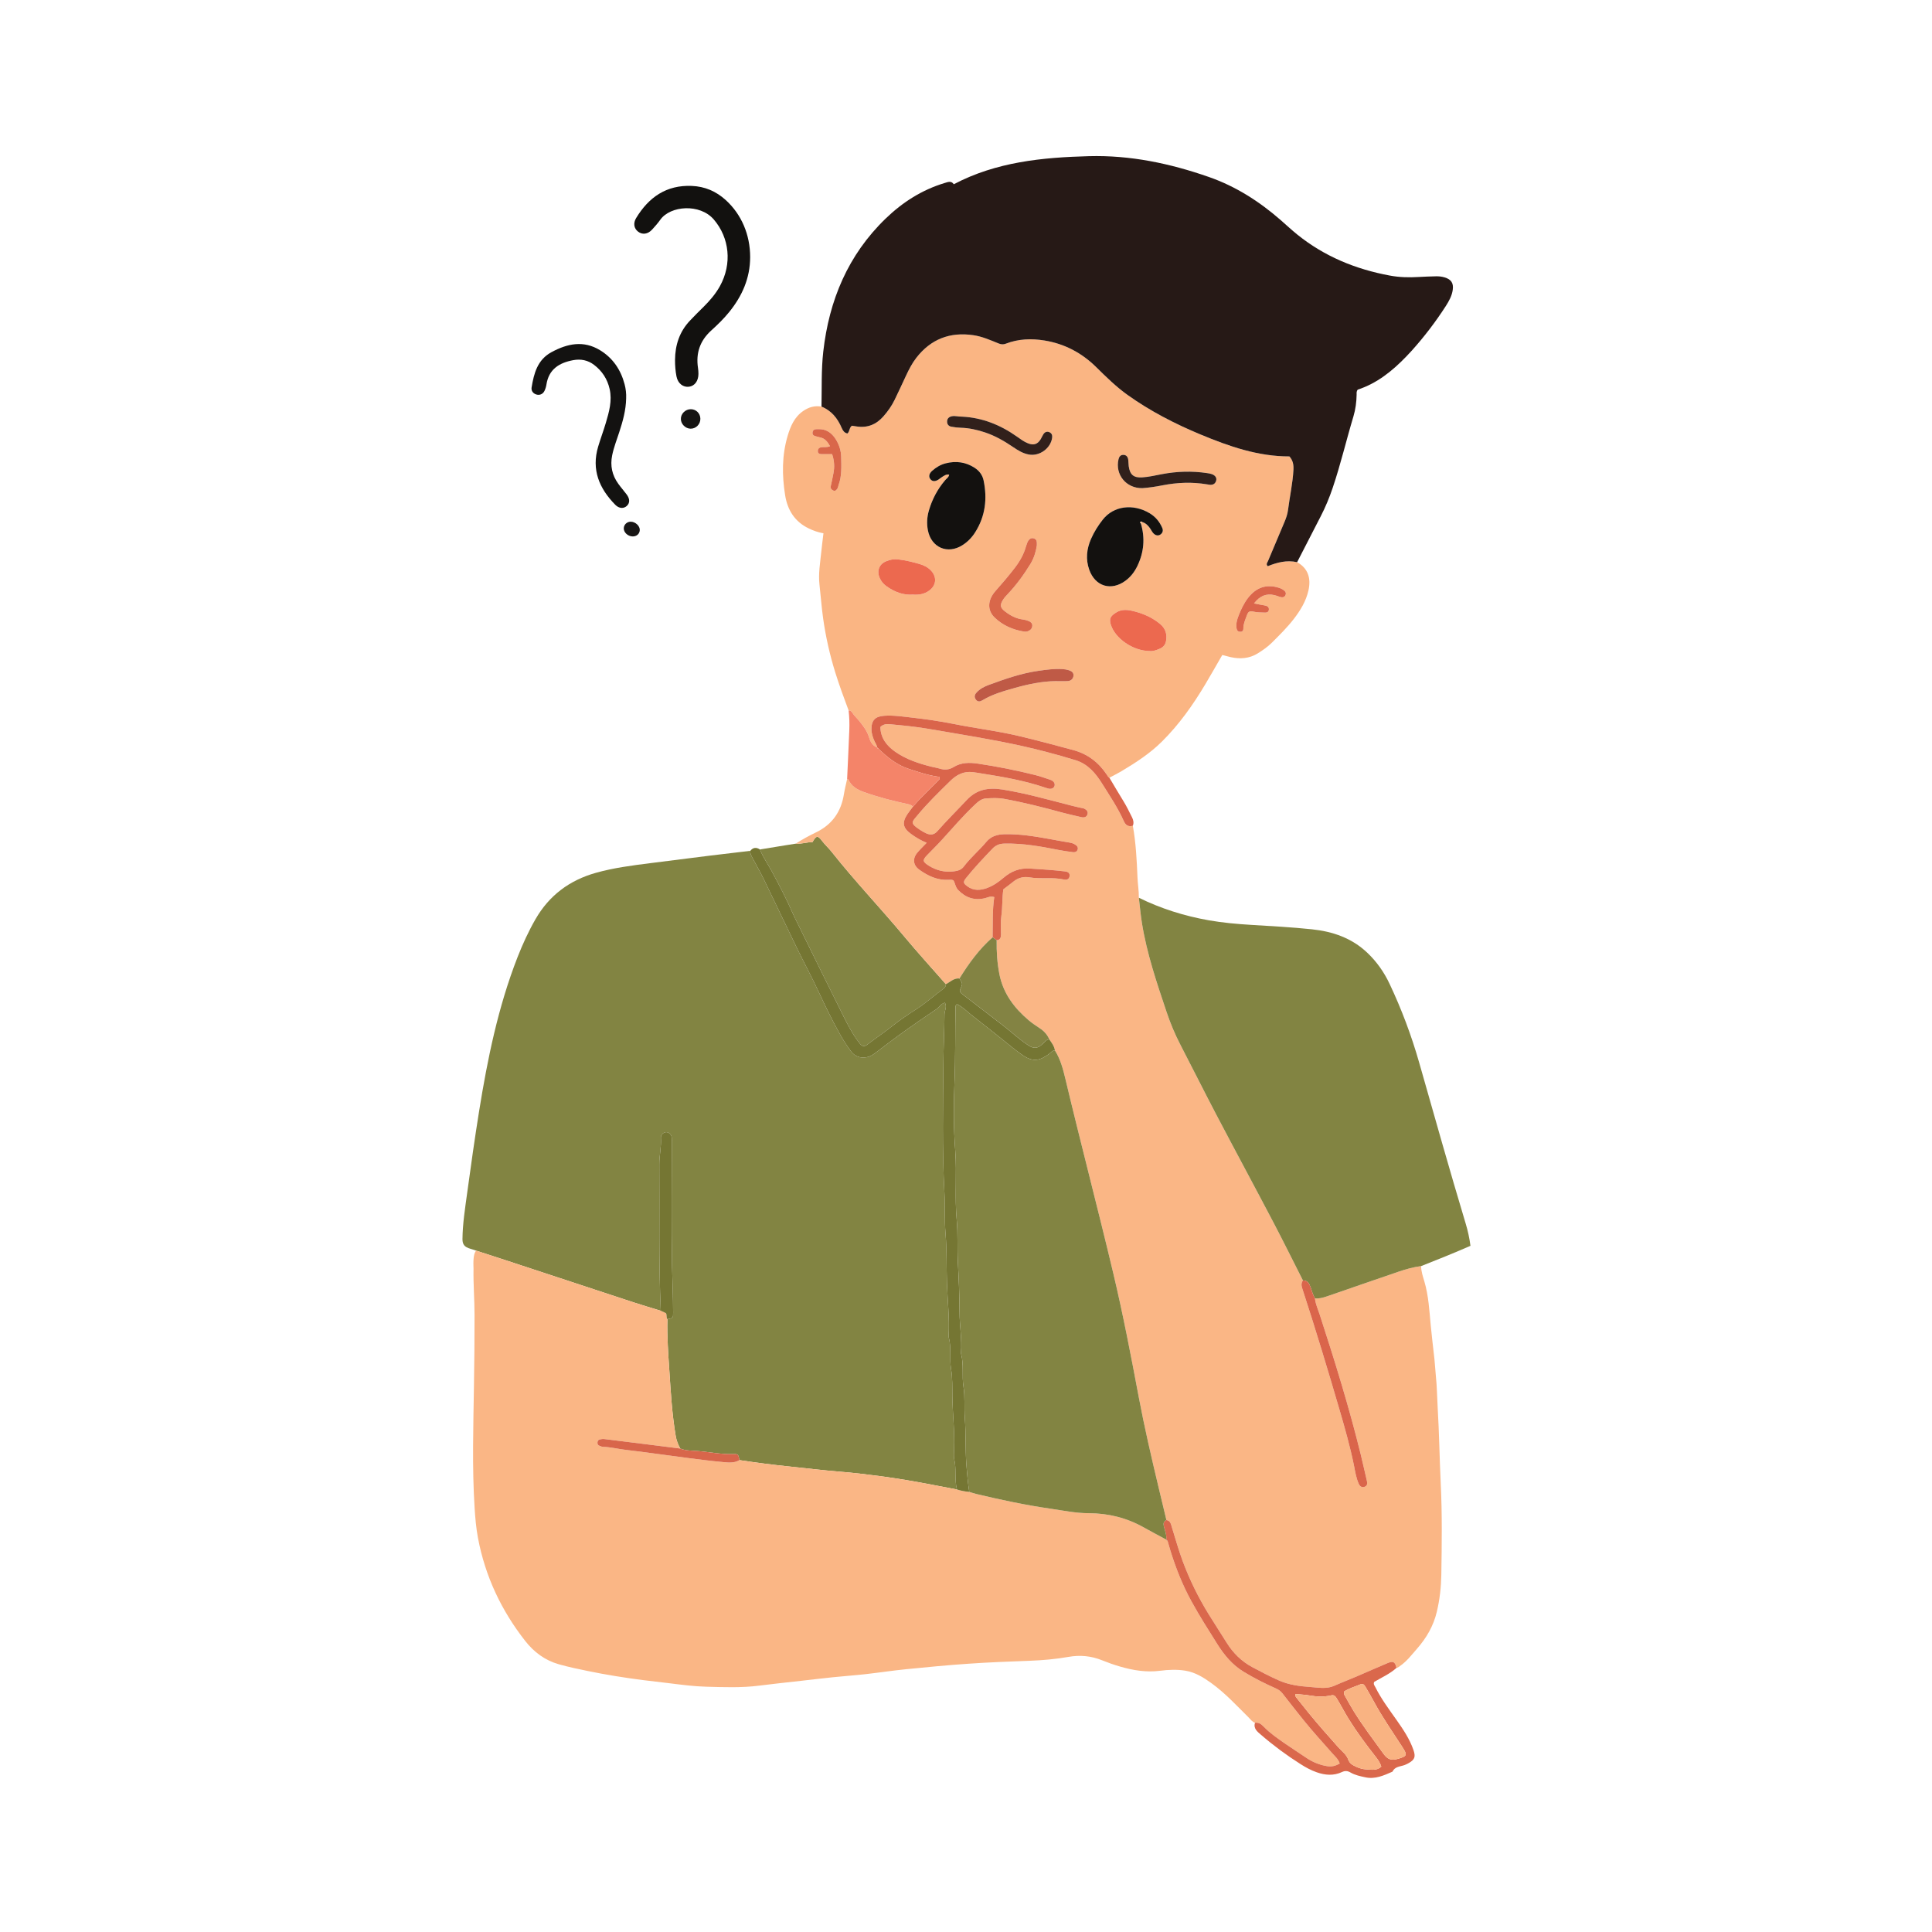 <svg xmlns="http://www.w3.org/2000/svg" xmlns:xlink="http://www.w3.org/1999/xlink" width="500" zoomAndPan="magnify" viewBox="0 0 375 375" height="500" preserveAspectRatio="xMidYMid meet" version="1.0"><defs><clipPath id="bc95995ce6"><path d="M 89.711 165 L 186 165 L 186 290 L 89.711 290 Z M 89.711 165 " clip-rule="nonzero"/></clipPath><clipPath id="3e942e5a2c"><path d="M 159 30.094 L 283 30.094 L 283 110 L 159 110 Z M 159 30.094 " clip-rule="nonzero"/></clipPath><clipPath id="4bec5b2a53"><path d="M 221 174.152 L 285.418 174.152 L 285.418 252.125 L 221 252.125 Z M 221 174.152 " clip-rule="nonzero"/></clipPath><clipPath id="88f3a01651"><path d="M 225.715 295 L 274.73 295 L 274.73 345.09 L 225.715 345.09 Z M 225.715 295 " clip-rule="nonzero"/></clipPath></defs><g clip-path="url(#bc95995ce6)"><path fill="#828442" d="M 89.766 240.461 C 89.801 237.516 90.262 234.613 90.656 231.707 C 91.383 226.379 92.133 221.051 92.984 215.738 C 94.621 205.539 96.68 195.441 100.461 185.77 C 101.453 183.242 102.578 180.781 103.934 178.422 C 106.605 173.777 110.559 170.844 115.684 169.406 C 119.125 168.445 122.648 167.988 126.18 167.543 C 130.059 167.051 133.941 166.555 137.824 166.074 C 140.426 165.754 143.031 165.453 145.633 165.145 C 145.578 165.664 145.832 166.094 146.059 166.523 C 146.809 167.938 147.605 169.328 148.305 170.766 C 150.461 175.203 152.566 179.668 154.723 184.105 C 156.105 186.945 157.609 189.73 158.938 192.594 C 160.195 195.297 161.496 197.969 162.941 200.574 C 163.609 201.781 164.34 202.941 165.164 204.043 C 165.938 205.078 166.988 205.43 168.227 205.207 C 168.84 205.098 169.383 204.766 169.887 204.387 C 171.73 203.008 173.551 201.594 175.422 200.254 C 177.512 198.758 179.637 197.305 181.77 195.871 C 182.332 195.492 182.668 194.785 183.418 194.621 C 183.848 195.469 183.332 196.172 183.324 196.906 C 183.305 199.969 183.141 203.035 183.113 206.09 C 183.031 214.582 182.855 223.082 183.316 231.57 C 183.461 234.184 183.309 236.801 183.527 239.426 C 183.801 242.645 183.691 245.898 183.805 249.141 C 183.922 252.512 184.32 255.875 184.129 259.258 C 184.125 259.348 184.117 259.441 184.141 259.523 C 184.707 261.562 184.258 263.668 184.605 265.742 C 184.898 267.473 184.836 269.289 184.855 271.047 C 184.898 274.422 185.32 277.785 185.199 281.164 C 185.176 281.875 185.078 282.617 185.23 283.297 C 185.672 285.219 185.242 287.203 185.742 289.109 C 184.219 288.816 182.691 288.527 181.168 288.234 C 177.68 287.562 174.184 286.953 170.66 286.492 C 168.105 286.152 165.551 285.855 162.98 285.648 C 159.754 285.387 156.535 284.988 153.312 284.656 C 150.043 284.324 146.789 283.902 143.539 283.41 C 143.297 282.281 143.281 282.207 142.328 282.242 C 139.918 282.324 137.566 281.785 135.18 281.629 C 134.145 281.562 133.043 281.578 132.039 281.16 C 131.605 280.383 131.297 279.574 131.148 278.68 C 130.449 274.527 130.199 270.328 129.926 266.145 C 129.703 262.789 129.457 259.422 129.547 256.055 C 130.629 255.824 130.656 255.824 130.656 254.805 C 130.656 251.742 130.504 248.684 130.445 245.629 C 130.297 237.711 130.395 229.789 130.395 221.871 C 130.395 221.516 130.418 221.156 130.383 220.805 C 130.332 220.242 129.863 219.785 129.367 219.758 C 128.828 219.73 128.234 220.227 128.277 220.848 C 128.402 222.59 127.961 224.289 127.973 226.023 C 128.043 235.488 127.832 244.957 128.258 254.418 C 126.48 253.871 124.691 253.348 122.926 252.77 C 114.66 250.059 106.402 247.328 98.137 244.605 C 96.211 243.973 94.281 243.352 92.43 242.75 C 91.027 242.215 89.742 242.285 89.766 240.461 " fill-opacity="1" fill-rule="nonzero"/></g><path fill="#fab685" d="M 275.84 245.746 C 275.84 246.781 276.184 247.762 276.469 248.73 C 277.293 251.527 277.434 254.406 277.707 257.277 C 277.914 259.438 278.176 261.598 278.418 263.754 C 278.543 264.855 278.582 265.965 278.699 267.07 C 278.918 269.098 278.93 271.148 279.051 273.188 C 279.348 278.113 279.41 283.047 279.648 287.973 C 279.934 293.891 279.855 299.805 279.758 305.719 C 279.715 308.094 279.449 310.484 278.887 312.84 C 278.23 315.613 276.863 317.945 275.02 320.043 C 273.996 321.207 273.055 322.465 271.754 323.359 C 271.531 323.512 271.348 323.703 271.062 323.734 C 270.766 322.543 270.434 322.34 269.301 322.816 C 267.293 323.656 265.305 324.551 263.301 325.406 C 261.871 326.016 260.414 326.57 258.996 327.203 C 257.438 327.902 255.848 327.543 254.266 327.438 C 252.219 327.301 250.184 327.023 248.297 326.199 C 246.504 325.414 244.766 324.496 243.039 323.574 C 240.961 322.457 239.336 320.844 238.09 318.836 C 236.941 316.988 235.738 315.168 234.598 313.312 C 232.586 310.051 230.902 306.621 229.562 303.023 C 228.758 300.855 228.141 298.629 227.457 296.422 C 227.273 295.84 227.195 295.164 226.398 295.043 C 225.883 292.887 225.363 290.727 224.848 288.566 C 223.469 282.777 222.121 276.984 221.023 271.137 C 219.516 263.109 217.973 255.082 216.086 247.137 C 213.09 234.523 209.781 221.98 206.781 209.363 C 206.332 207.48 205.824 205.57 204.762 203.895 C 204.641 203.055 204.141 202.41 203.676 201.746 C 203.285 200.824 202.645 200.121 201.809 199.574 C 201.066 199.086 200.324 198.59 199.652 198.02 C 196.848 195.641 194.727 192.824 193.988 189.117 C 193.555 186.93 193.418 184.727 193.449 182.508 C 194.148 182.441 194.289 181.98 194.293 181.379 C 194.293 180.176 194.195 178.957 194.363 177.777 C 194.609 176.066 194.488 174.344 194.754 172.609 C 195.395 172.121 196.078 171.625 196.734 171.094 C 197.621 170.375 198.688 170.105 199.742 170.285 C 201.996 170.668 204.285 170.215 206.523 170.715 C 207.027 170.832 207.547 170.68 207.609 170.031 C 207.672 169.406 207.262 169.207 206.699 169.137 C 204.449 168.871 202.191 168.727 199.934 168.586 C 197.918 168.457 196.289 169.094 194.801 170.363 C 193.855 171.176 192.828 171.898 191.648 172.34 C 190.309 172.84 188.961 172.941 187.727 172.008 C 186.953 171.426 186.91 171.176 187.535 170.395 C 189.121 168.41 190.871 166.578 192.621 164.738 C 193.289 164.039 194 163.762 194.965 163.742 C 198.551 163.664 202.039 164.289 205.527 164.984 C 206.438 165.168 207.363 165.285 208.285 165.406 C 208.664 165.457 209.016 165.324 209.16 164.938 C 209.332 164.477 209.047 164.168 208.695 163.938 C 208.359 163.719 207.98 163.605 207.574 163.539 C 206.219 163.316 204.867 163.062 203.516 162.816 C 200.672 162.305 197.824 161.852 194.922 161.922 C 193.578 161.957 192.344 162.324 191.469 163.379 C 190.074 165.062 188.375 166.457 187.066 168.211 C 186.566 168.879 185.836 169.047 185.074 169.137 C 183.324 169.348 181.719 168.941 180.234 168 C 179.07 167.258 179.023 166.949 179.957 165.977 C 180.945 164.949 181.969 163.957 182.926 162.898 C 184.984 160.621 186.992 158.297 189.223 156.188 C 189.828 155.613 190.5 155.023 191.398 154.973 C 192.551 154.902 193.723 154.844 194.863 155.051 C 198.711 155.742 202.496 156.715 206.266 157.742 C 207.465 158.066 208.68 158.324 209.891 158.609 C 210.426 158.738 210.91 158.617 211.078 158.059 C 211.25 157.488 210.863 157.141 210.383 156.926 C 210.223 156.855 210.035 156.852 209.863 156.812 C 209.258 156.676 208.648 156.547 208.047 156.391 C 203.574 155.246 199.137 153.977 194.566 153.242 C 191.902 152.809 189.582 153.199 187.625 155.297 C 185.746 157.312 183.773 159.246 181.953 161.324 C 181.309 162.059 180.605 162.113 179.801 161.762 C 179.355 161.566 178.934 161.305 178.523 161.039 C 176.516 159.738 177.039 159.504 178.121 158.199 C 180.082 155.832 182.297 153.695 184.488 151.543 C 185.68 150.379 187.051 149.66 188.809 149.871 C 189.383 149.938 189.945 150.039 190.516 150.129 C 194.727 150.789 198.926 151.523 202.973 152.91 C 203.316 153.027 203.648 153.152 204.012 153.098 C 204.664 153 204.938 152.305 204.527 151.785 C 204.328 151.527 204.027 151.41 203.738 151.312 C 202.809 151.004 201.887 150.672 200.938 150.434 C 197.281 149.516 193.586 148.785 189.852 148.227 C 188.148 147.969 186.57 147.98 185.09 148.887 C 184.223 149.422 183.355 149.477 182.41 149.195 C 181.859 149.027 181.281 148.941 180.723 148.801 C 178.254 148.176 175.852 147.379 173.742 145.898 C 172.074 144.727 170.922 143.23 170.879 141.102 C 171.418 140.586 172.031 140.504 172.664 140.566 C 174.43 140.738 176.199 140.895 177.957 141.133 C 180.461 141.477 182.945 141.941 185.438 142.359 C 191.344 143.355 197.238 144.402 203.039 145.926 C 204.973 146.434 206.898 146.973 208.805 147.566 C 211.156 148.301 212.656 150.078 213.898 152.062 C 215.383 154.438 216.961 156.766 218.109 159.336 C 218.473 160.156 218.988 160.535 219.883 160.281 C 220.48 163.594 220.645 166.941 220.785 170.293 C 220.836 171.617 221.074 172.926 221.047 174.254 C 221.242 175.883 221.387 177.523 221.645 179.141 C 222.594 185.09 224.531 190.77 226.441 196.453 C 227.18 198.648 228.066 200.777 229.141 202.84 C 231.5 207.379 233.777 211.961 236.156 216.492 C 239.754 223.344 243.434 230.152 247.031 237.004 C 249.039 240.82 250.945 244.691 252.898 248.535 C 252.551 249.012 252.574 249.484 252.754 250.043 C 255.32 257.891 257.707 265.789 260.023 273.715 C 261.055 277.25 262.059 280.789 262.793 284.398 C 263.039 285.613 263.215 286.852 263.73 287.996 C 263.961 288.512 264.344 288.793 264.898 288.574 C 265.406 288.375 265.426 287.926 265.316 287.449 C 264.918 285.766 264.551 284.082 264.141 282.402 C 261.891 273.215 259.09 264.191 256.168 255.199 C 255.828 254.148 255.344 253.137 255.23 252.016 C 256.043 252.098 256.812 251.879 257.566 251.621 C 262.168 250.039 266.766 248.434 271.371 246.863 C 272.828 246.367 274.305 245.941 275.84 245.746 " fill-opacity="1" fill-rule="nonzero"/><path fill="#fab685" d="M 143.539 283.41 C 146.789 283.902 150.043 284.324 153.312 284.656 C 156.535 284.988 159.754 285.387 162.98 285.648 C 165.551 285.855 168.105 286.152 170.66 286.492 C 174.184 286.953 177.68 287.562 181.168 288.234 C 182.691 288.527 184.219 288.816 185.742 289.109 C 186.52 289.355 187.316 289.508 188.133 289.578 C 188.598 289.715 189.059 289.875 189.527 289.988 C 194.285 291.121 199.062 292.141 203.902 292.836 C 206.359 293.191 208.801 293.711 211.309 293.711 C 215.109 293.719 218.703 294.602 222.031 296.484 C 223.461 297.293 224.918 298.047 226.359 298.828 L 226.352 298.812 C 226.383 298.953 226.48 299.031 226.617 299.062 C 226.805 299.703 226.98 300.344 227.176 300.98 C 228.23 304.383 229.539 307.684 231.258 310.812 C 232.82 313.66 234.566 316.398 236.297 319.145 C 237.633 321.266 239.219 323.172 241.406 324.5 C 243.422 325.727 245.527 326.781 247.68 327.738 C 248.188 327.965 248.586 328.254 248.922 328.684 C 250.258 330.402 251.605 332.109 252.965 333.809 C 254.746 336.031 256.672 338.121 258.547 340.258 C 259.078 340.867 259.758 341.414 260.039 342.289 C 259.25 342.766 258.488 342.949 257.602 342.812 C 256.078 342.57 254.711 341.984 253.445 341.117 C 252.125 340.215 250.77 339.359 249.453 338.445 C 247.996 337.434 246.52 336.418 245.285 335.145 C 244.762 334.602 244.312 334.297 243.594 334.387 C 243.043 334.223 242.75 333.742 242.375 333.375 C 240.031 331.066 237.809 328.625 235.117 326.688 C 233.59 325.582 231.992 324.598 230.113 324.285 C 228.484 324.016 226.809 324.082 225.184 324.293 C 222.516 324.641 219.965 324.219 217.434 323.488 C 216.238 323.141 215.062 322.727 213.91 322.262 C 211.789 321.402 209.621 321.207 207.387 321.602 C 204.891 322.043 202.375 322.262 199.844 322.355 C 195.891 322.5 191.938 322.652 187.992 322.926 C 183.965 323.199 179.945 323.586 175.926 323.988 C 173.281 324.25 170.648 324.656 168.004 324.953 C 165.887 325.188 163.762 325.336 161.645 325.555 C 159.57 325.77 157.5 326.016 155.43 326.254 C 152.742 326.559 150.047 326.832 147.363 327.18 C 143.949 327.621 140.52 327.48 137.102 327.391 C 134.711 327.328 132.328 327.016 129.949 326.719 C 128.277 326.512 126.602 326.332 124.93 326.121 C 121.316 325.66 117.723 325.09 114.16 324.355 C 112.246 323.965 110.336 323.566 108.453 323.031 C 105.77 322.266 103.641 320.664 101.973 318.543 C 97.309 312.609 94.164 305.938 92.77 298.496 C 92.41 296.582 92.246 294.633 92.121 292.68 C 91.617 284.758 91.875 276.832 91.996 268.914 C 92.066 264.375 92.113 259.836 92.109 255.301 C 92.109 252.277 91.852 249.258 91.91 246.23 C 91.914 245.812 91.715 243.457 92.43 242.75 C 94.281 243.352 96.211 243.973 98.137 244.605 C 106.402 247.328 114.66 250.059 122.926 252.77 C 124.691 253.348 126.48 253.871 128.258 254.418 C 128.609 254.578 128.957 254.742 129.262 254.879 C 129.484 255.281 129.273 255.727 129.547 256.055 C 129.457 259.422 129.703 262.789 129.926 266.145 C 130.199 270.328 130.449 274.527 131.148 278.68 C 131.297 279.574 131.605 280.383 132.039 281.16 C 129.625 280.855 127.215 280.551 124.801 280.25 C 122.301 279.934 119.801 279.617 117.301 279.32 C 117 279.289 116.676 279.328 116.383 279.406 C 116.109 279.48 115.973 279.727 115.965 280.02 C 115.953 280.32 116.078 280.531 116.371 280.629 C 116.582 280.703 116.789 280.82 117.004 280.824 C 118.559 280.875 120.066 281.27 121.605 281.438 C 123.406 281.633 125.203 281.891 127 282.125 C 129.277 282.43 131.555 282.746 133.836 283.039 C 135.895 283.297 137.957 283.574 140.023 283.758 C 141.203 283.863 142.422 284.066 143.539 283.41 " fill-opacity="1" fill-rule="nonzero"/><path fill="#fab583" d="M 161.516 88.148 C 161.953 89.5 162.008 90.66 161.762 91.875 C 161.594 92.703 161.457 93.531 161.25 94.348 C 161.141 94.77 161.383 95.043 161.723 95.203 C 162.152 95.406 162.387 95.078 162.57 94.777 C 162.684 94.594 162.691 94.352 162.766 94.148 C 163.418 92.391 163.312 90.562 163.277 88.738 C 163.25 87.465 162.879 86.277 162.195 85.215 C 161.438 84.035 160.391 83.262 158.898 83.297 C 158.414 83.309 157.836 83.23 157.719 83.879 C 157.594 84.562 158.172 84.637 158.645 84.762 C 158.816 84.809 158.984 84.863 159.16 84.895 C 160.121 85.078 160.625 85.75 161.109 86.605 C 160.512 86.871 159.973 86.727 159.465 86.801 C 159.008 86.863 158.723 87.098 158.742 87.586 C 158.758 88.062 159.105 88.145 159.488 88.148 C 160.148 88.152 160.809 88.148 161.516 88.148 Z M 243.402 117.121 C 244.52 115.676 245.77 115.141 247.363 115.512 C 247.711 115.59 248.039 115.727 248.379 115.84 C 248.84 115.996 249.301 116 249.52 115.496 C 249.742 114.98 249.355 114.668 248.973 114.422 C 248.754 114.277 248.5 114.168 248.25 114.09 C 245.789 113.316 243.773 114.023 242.168 116.152 C 241.418 117.152 240.887 118.285 240.43 119.441 C 240.105 120.258 239.852 121.129 240.031 122.039 C 240.113 122.438 240.383 122.645 240.797 122.625 C 241.184 122.605 241.344 122.355 241.336 122.004 C 241.316 121.129 241.684 120.355 241.965 119.57 C 242.301 118.641 242.5 118.539 243.457 118.75 C 244.031 118.879 244.602 118.867 245.176 118.891 C 245.617 118.91 246.172 118.984 246.277 118.418 C 246.391 117.82 245.953 117.578 245.398 117.5 C 244.797 117.414 244.203 117.273 243.402 117.121 Z M 204.844 132.211 C 205.766 132.211 206.523 132.254 207.277 132.199 C 207.855 132.152 208.289 131.789 208.363 131.191 C 208.441 130.539 207.98 130.25 207.43 130.078 C 207.047 129.957 206.66 129.898 206.254 129.871 C 204.645 129.762 203.051 129.992 201.477 130.219 C 198.211 130.688 195.098 131.781 192.008 132.91 C 191.094 133.242 190.203 133.68 189.531 134.438 C 189.16 134.855 189.059 135.285 189.395 135.762 C 189.762 136.281 190.215 136.207 190.68 135.93 C 192.648 134.738 194.832 134.133 197.016 133.52 C 199.633 132.781 202.277 132.238 204.844 132.211 Z M 221.738 94.75 C 222.941 94.664 224.305 94.469 225.66 94.199 C 228.523 93.637 231.402 93.531 234.289 94.012 C 234.465 94.039 234.641 94.078 234.816 94.094 C 235.418 94.145 235.871 93.93 236.051 93.32 C 236.219 92.758 235.902 92.27 235.195 92.023 C 234.906 91.922 234.594 91.871 234.285 91.828 C 231.352 91.391 228.43 91.48 225.52 92.035 C 224.254 92.277 222.992 92.574 221.703 92.656 C 220.055 92.766 219.316 92.145 219.086 90.504 C 219.023 90.062 219.047 89.613 218.98 89.176 C 218.895 88.629 218.57 88.266 217.992 88.289 C 217.477 88.305 217.219 88.66 217.105 89.141 C 216.406 92.09 218.566 94.809 221.738 94.75 Z M 186.75 80.871 C 185.996 80.891 185.383 80.66 184.758 80.793 C 184.238 80.902 183.859 81.188 183.832 81.77 C 183.805 82.34 184.109 82.719 184.648 82.82 C 185.258 82.938 185.883 83.008 186.5 83.027 C 188.113 83.078 189.664 83.418 191.191 83.93 C 193.152 84.586 194.914 85.598 196.609 86.754 C 197.566 87.406 198.547 88.02 199.719 88.227 C 201.77 88.594 203.93 87.031 204.219 84.98 C 204.289 84.48 204.145 84.086 203.676 83.883 C 203.199 83.68 202.797 83.863 202.523 84.277 C 202.328 84.57 202.199 84.91 202.016 85.215 C 201.406 86.234 200.645 86.488 199.531 86.047 C 198.738 85.734 198.066 85.223 197.375 84.734 C 194.148 82.449 190.602 81.055 186.75 80.871 Z M 201.254 105.867 C 201.254 105.254 201.328 104.676 200.629 104.488 C 200.094 104.34 199.66 104.66 199.367 105.398 C 199.285 105.602 199.211 105.812 199.152 106.027 C 198.719 107.594 197.941 108.961 196.949 110.25 C 195.758 111.801 194.484 113.277 193.195 114.742 C 191.688 116.461 191.586 118.441 193.043 119.852 C 194.621 121.379 196.562 122.223 198.715 122.582 C 199.023 122.637 199.332 122.605 199.629 122.473 C 200.082 122.273 200.348 121.93 200.371 121.449 C 200.391 121 200.074 120.707 199.691 120.551 C 199.324 120.398 198.93 120.293 198.535 120.242 C 197.211 120.078 196.086 119.465 195.059 118.668 C 194.109 117.938 194.062 117.406 194.699 116.395 C 194.941 116.016 195.234 115.691 195.543 115.367 C 197.266 113.559 198.73 111.547 200.027 109.426 C 200.699 108.328 201.066 107.078 201.254 105.867 Z M 177.203 115.41 C 178.324 115.492 179.391 115.336 180.352 114.637 C 181.703 113.656 181.895 112.09 180.781 110.828 C 180.168 110.137 179.387 109.742 178.523 109.484 C 177.164 109.082 175.797 108.758 174.379 108.586 C 173.477 108.477 172.688 108.637 171.938 108.965 C 170.551 109.574 170.141 110.934 170.805 112.305 C 171.105 112.918 171.527 113.406 172.09 113.805 C 173.621 114.883 175.277 115.547 177.203 115.41 Z M 223.117 126.363 C 223.73 126.465 224.438 126.199 225.137 125.906 C 225.754 125.641 226.172 125.16 226.305 124.531 C 226.59 123.219 226.27 122.043 225.227 121.16 C 223.777 119.93 222.074 119.16 220.254 118.684 C 219.016 118.359 217.766 118.133 216.539 118.949 C 215.535 119.613 215.254 120.098 215.613 121.254 C 216.445 123.926 219.906 126.336 223.117 126.363 Z M 184.234 92.129 C 184.141 92.656 183.754 92.855 183.5 93.152 C 181.992 94.895 180.938 96.887 180.297 99.09 C 179.93 100.348 179.855 101.629 180.102 102.922 C 180.746 106.281 183.918 107.656 186.809 105.82 C 187.84 105.168 188.664 104.305 189.312 103.27 C 191.262 100.16 191.652 96.797 190.918 93.258 C 190.703 92.215 190.094 91.398 189.195 90.809 C 187.457 89.676 185.57 89.422 183.574 89.926 C 182.562 90.18 181.684 90.711 180.914 91.398 C 180.301 91.945 180.211 92.562 180.609 93.031 C 180.984 93.477 181.508 93.496 182.16 93.082 C 182.422 92.914 182.652 92.699 182.922 92.539 C 183.293 92.324 183.645 92.02 184.234 92.129 Z M 221.691 101.324 C 222.418 101.535 222.895 102.047 223.297 102.652 C 223.469 102.91 223.605 103.199 223.805 103.434 C 224.215 103.934 224.773 104.062 225.215 103.766 C 225.684 103.449 225.812 102.98 225.598 102.477 C 225.078 101.258 224.27 100.285 223.113 99.602 C 219.902 97.703 216.148 98.188 214.051 100.855 C 213.145 102.008 212.352 103.262 211.766 104.605 C 210.918 106.547 210.699 108.555 211.422 110.59 C 212.586 113.852 215.711 114.773 218.496 112.688 C 219.477 111.949 220.203 111.004 220.738 109.91 C 222.039 107.234 222.293 104.465 221.445 101.609 C 221.527 101.512 221.609 101.418 221.691 101.324 Z M 251.77 109.121 C 253.938 110.324 254.488 112.297 253.973 114.59 C 253.5 116.691 252.418 118.457 251.137 120.125 C 249.859 121.785 248.363 123.254 246.883 124.73 C 246.051 125.559 245.105 126.215 244.121 126.824 C 242.477 127.84 240.691 127.961 238.844 127.543 C 238.328 127.426 237.82 127.285 237.242 127.137 C 236.137 129.047 235.066 130.938 233.953 132.809 C 231.555 136.832 228.863 140.633 225.52 143.949 C 223.188 146.258 220.469 148.02 217.68 149.684 C 216.914 150.141 216.117 150.531 215.332 150.957 C 215.078 150.828 214.973 150.578 214.824 150.355 C 213.234 147.98 211.141 146.352 208.316 145.586 C 204.977 144.684 201.637 143.797 198.273 142.977 C 193.961 141.922 189.551 141.406 185.207 140.535 C 182.469 139.988 179.707 139.586 176.934 139.277 C 175.172 139.078 173.41 138.805 171.625 138.93 C 169.867 139.047 169.141 139.82 169.148 141.547 C 169.152 142.375 169.414 143.117 169.734 143.855 C 169.91 144.258 170.211 144.613 170.242 145.078 C 169.332 144.73 168.91 143.879 168.68 143.105 C 168.312 141.867 167.566 140.93 166.809 139.973 C 166.348 139.391 165.773 138.902 165.383 138.254 C 165.242 138.023 165.004 137.887 164.715 137.898 C 163.793 135.445 162.891 132.984 162.113 130.484 C 161.047 127.043 160.262 123.547 159.762 119.977 C 159.457 117.82 159.309 115.652 159.062 113.496 C 158.816 111.363 159.195 109.242 159.41 107.121 C 159.527 105.941 159.684 104.766 159.832 103.512 C 158.758 103.324 157.859 102.992 156.98 102.57 C 154.25 101.258 152.848 98.988 152.391 96.109 C 151.777 92.258 151.758 88.402 152.875 84.621 C 153.434 82.734 154.191 80.938 155.926 79.754 C 157.008 79.016 158.156 78.695 159.453 78.918 C 161.395 79.707 162.582 81.207 163.379 83.074 C 163.602 83.59 163.883 84.012 164.477 84.141 C 164.941 83.766 164.812 83.043 165.348 82.633 C 165.617 82.676 165.918 82.719 166.219 82.766 C 168.34 83.109 170.07 82.41 171.469 80.816 C 172.328 79.84 173.074 78.789 173.641 77.621 C 174.402 76.062 175.125 74.484 175.859 72.914 C 176.426 71.703 177.035 70.512 177.859 69.449 C 180.684 65.82 184.375 64.395 188.918 65.059 C 190.664 65.312 192.242 66.027 193.848 66.672 C 194.336 66.863 194.734 66.902 195.238 66.707 C 197.668 65.762 200.203 65.68 202.734 66.09 C 206.625 66.723 209.969 68.492 212.777 71.262 C 214.711 73.172 216.641 75.074 218.863 76.66 C 223.273 79.809 228.059 82.266 233.039 84.34 C 238.555 86.633 244.176 88.602 250.27 88.59 C 250.945 89.332 251.109 90.184 251.059 91.172 C 250.918 93.805 250.336 96.371 250.008 98.973 C 249.902 99.82 249.617 100.613 249.285 101.395 C 248.223 103.895 247.168 106.395 246.121 108.898 C 246 109.191 245.668 109.496 246.07 109.898 C 247.887 109.164 249.77 108.668 251.77 109.121 " fill-opacity="1" fill-rule="nonzero"/><g clip-path="url(#3e942e5a2c)"><path fill="#261916" d="M 251.77 109.121 C 249.77 108.668 247.887 109.164 246.07 109.898 C 245.668 109.496 246 109.191 246.121 108.898 C 247.168 106.395 248.223 103.895 249.285 101.395 C 249.617 100.613 249.902 99.82 250.008 98.973 C 250.336 96.371 250.918 93.805 251.059 91.172 C 251.109 90.184 250.945 89.332 250.27 88.59 C 244.176 88.602 238.555 86.633 233.039 84.34 C 228.059 82.266 223.273 79.809 218.863 76.66 C 216.641 75.074 214.711 73.172 212.777 71.262 C 209.969 68.492 206.625 66.723 202.734 66.09 C 200.203 65.68 197.668 65.762 195.238 66.707 C 194.734 66.902 194.336 66.863 193.848 66.672 C 192.242 66.027 190.664 65.312 188.918 65.059 C 184.375 64.395 180.684 65.82 177.859 69.449 C 177.035 70.512 176.426 71.703 175.859 72.914 C 175.125 74.484 174.402 76.062 173.641 77.621 C 173.074 78.789 172.328 79.84 171.469 80.816 C 170.07 82.41 168.34 83.109 166.219 82.766 C 165.918 82.719 165.617 82.676 165.348 82.633 C 164.812 83.043 164.941 83.766 164.477 84.141 C 163.883 84.012 163.602 83.59 163.379 83.074 C 162.582 81.207 161.395 79.707 159.453 78.918 C 159.527 75.359 159.395 71.793 159.797 68.238 C 160.93 58.266 164.598 49.48 171.906 42.422 C 175.184 39.258 178.949 36.848 183.355 35.52 C 183.996 35.328 184.648 35.039 185.129 35.762 C 193.395 31.414 202.312 30.559 211.352 30.312 C 219.391 30.094 227.121 31.723 234.652 34.355 C 239.84 36.164 244.414 39.086 248.547 42.691 C 249.625 43.629 250.664 44.605 251.773 45.504 C 257.055 49.773 263.141 52.262 269.77 53.488 C 271.613 53.832 273.488 53.879 275.363 53.762 C 276.477 53.695 277.59 53.66 278.703 53.633 C 279.281 53.617 279.855 53.676 280.418 53.848 C 281.68 54.238 282.156 54.941 281.977 56.254 C 281.816 57.43 281.242 58.445 280.617 59.422 C 278.66 62.461 276.473 65.328 274.059 68.02 C 273.703 68.414 273.336 68.805 272.965 69.191 C 270.25 72.012 267.246 74.418 263.543 75.625 C 263.25 75.977 263.328 76.301 263.32 76.605 C 263.293 78.039 263.109 79.457 262.699 80.828 C 261.316 85.43 260.223 90.117 258.68 94.676 C 258.039 96.578 257.273 98.426 256.352 100.211 C 254.82 103.18 253.297 106.152 251.77 109.121 " fill-opacity="1" fill-rule="nonzero"/></g><g clip-path="url(#4bec5b2a53)"><path fill="#828442" d="M 275.84 245.746 C 274.305 245.941 272.828 246.367 271.371 246.863 C 266.766 248.434 262.168 250.039 257.566 251.621 C 256.812 251.879 256.043 252.098 255.23 252.016 C 254.832 251.324 254.629 250.559 254.367 249.812 C 254.125 249.125 253.785 248.508 252.898 248.535 C 250.945 244.691 249.039 240.82 247.031 237.004 C 243.434 230.152 239.754 223.344 236.156 216.492 C 233.777 211.961 231.5 207.379 229.141 202.84 C 228.066 200.777 227.18 198.648 226.441 196.453 C 224.531 190.77 222.594 185.09 221.645 179.141 C 221.387 177.523 221.242 175.883 221.047 174.254 C 225.348 176.367 229.871 177.785 234.586 178.621 C 237.309 179.102 240.055 179.348 242.809 179.516 C 246.762 179.754 250.719 179.965 254.656 180.379 C 258.703 180.805 262.379 182.07 265.395 184.93 C 267.227 186.672 268.648 188.695 269.723 190.977 C 272.043 195.898 273.953 200.973 275.449 206.207 C 278.43 216.648 281.359 227.102 284.488 237.496 C 284.902 238.859 285.207 240.246 285.418 241.812 C 282.262 243.195 279.055 244.48 275.84 245.746 " fill-opacity="1" fill-rule="nonzero"/></g><path fill="#828442" d="M 147.504 164.879 C 149.117 164.613 150.73 164.348 152.348 164.086 C 153.047 163.973 153.746 163.867 154.445 163.758 C 155.566 163.855 156.629 163.438 157.699 163.461 C 158.434 162.156 158.727 162.109 159.566 163.227 C 160.133 163.977 160.836 164.598 161.41 165.328 C 165.906 171.008 170.906 176.25 175.543 181.809 C 178.156 184.945 180.91 187.965 183.602 191.035 C 183.602 191.43 183.398 191.719 183.098 191.934 C 181.336 193.199 179.738 194.676 177.902 195.852 C 176.262 196.902 174.648 197.996 173.113 199.211 C 171.555 200.449 169.898 201.562 168.316 202.773 C 167.754 203.199 167.352 203.098 166.945 202.621 C 166.773 202.418 166.621 202.199 166.465 201.988 C 165.379 200.516 164.539 198.895 163.727 197.27 C 160.543 190.914 157.422 184.523 154.277 178.145 C 154.176 177.945 154.078 177.746 153.992 177.543 C 152.734 174.645 151.281 171.848 149.777 169.074 C 149.016 167.676 148.094 166.367 147.504 164.879 " fill-opacity="1" fill-rule="nonzero"/><path fill="#fab685" d="M 183.602 191.035 C 180.91 187.965 178.156 184.945 175.543 181.809 C 170.906 176.25 165.906 171.008 161.41 165.328 C 160.836 164.598 160.133 163.977 159.566 163.227 C 158.727 162.109 158.434 162.156 157.699 163.461 C 156.629 163.438 155.566 163.855 154.445 163.758 C 155.707 162.938 157.027 162.219 158.383 161.566 C 161.5 160.062 163.254 157.582 163.797 154.188 C 163.957 153.184 164.215 152.199 164.426 151.203 C 164.508 151.238 164.637 151.25 164.664 151.309 C 165.25 152.613 166.332 153.246 167.633 153.719 C 170.375 154.707 173.188 155.434 176.031 156.039 C 176.473 156.133 176.895 156.211 177.195 156.582 C 176.852 157.047 176.488 157.496 176.164 157.973 C 175.02 159.664 175.215 160.707 176.879 161.902 C 177.773 162.543 178.703 163.121 179.871 163.582 C 179.203 164.281 178.602 164.855 178.066 165.488 C 177.078 166.648 177.223 167.949 178.457 168.824 C 180.152 170.031 181.977 170.895 184.137 170.77 C 184.438 170.75 184.758 170.711 185.07 170.887 C 185.414 171.473 185.449 172.211 185.984 172.754 C 187.438 174.254 189.121 174.828 191.18 174.34 C 191.707 174.215 192.23 173.879 192.988 174.121 C 192.594 176.719 192.723 179.328 192.664 181.934 C 190.051 184.215 188.051 186.996 186.23 189.918 C 185.152 189.812 184.441 190.586 183.602 191.035 " fill-opacity="1" fill-rule="nonzero"/><path fill="#757633" d="M 183.602 191.035 C 184.441 190.586 185.152 189.812 186.23 189.918 C 186.438 190.414 186.969 190.754 186.621 191.477 C 186.125 192.516 186.215 192.531 187.18 193.27 C 189.695 195.215 192.238 197.129 194.746 199.086 C 196.348 200.336 197.84 201.73 199.535 202.855 C 200.672 203.609 201.367 203.539 202.391 202.613 C 202.777 202.266 203.062 201.762 203.676 201.746 C 204.141 202.41 204.641 203.055 204.762 203.895 C 204.25 203.875 204 204.289 203.648 204.547 C 201.93 205.82 200.59 206.234 198.559 204.855 C 197.238 203.961 196.016 202.941 194.777 201.93 C 192.723 200.254 190.602 198.648 188.531 196.988 C 187.625 196.258 186.785 195.398 185.742 194.91 C 185.434 195.109 185.473 195.348 185.469 195.562 C 185.375 200.445 185.465 205.328 185.262 210.219 C 185.082 214.559 185.086 218.918 185.41 223.277 C 185.746 227.789 185.277 232.332 185.703 236.863 C 185.953 239.512 185.781 242.18 185.918 244.844 C 186.09 248.117 186.242 251.406 186.25 254.691 C 186.254 257.312 186.723 259.91 186.539 262.535 C 186.531 262.625 186.531 262.719 186.555 262.801 C 187.109 264.887 186.676 267.035 187.012 269.156 C 187.332 271.152 187.117 273.219 187.273 275.262 C 187.5 278.262 187.355 281.289 187.574 284.305 C 187.703 286.074 187.867 287.828 188.133 289.578 C 187.316 289.508 186.52 289.355 185.742 289.109 C 185.242 287.203 185.672 285.219 185.23 283.297 C 185.078 282.617 185.176 281.875 185.199 281.164 C 185.32 277.785 184.898 274.422 184.855 271.047 C 184.836 269.289 184.898 267.473 184.605 265.742 C 184.258 263.668 184.707 261.562 184.141 259.523 C 184.117 259.441 184.125 259.348 184.129 259.258 C 184.32 255.875 183.922 252.512 183.805 249.141 C 183.691 245.898 183.801 242.645 183.527 239.426 C 183.309 236.801 183.461 234.184 183.316 231.57 C 182.855 223.082 183.031 214.582 183.113 206.09 C 183.141 203.035 183.305 199.969 183.324 196.906 C 183.332 196.172 183.848 195.469 183.418 194.621 C 182.668 194.785 182.332 195.492 181.77 195.871 C 179.637 197.305 177.512 198.758 175.422 200.254 C 173.551 201.594 171.73 203.008 169.887 204.387 C 169.383 204.766 168.84 205.098 168.227 205.207 C 166.988 205.43 165.938 205.078 165.164 204.043 C 164.34 202.941 163.609 201.781 162.941 200.574 C 161.496 197.969 160.195 195.297 158.938 192.594 C 157.609 189.73 156.105 186.945 154.723 184.105 C 152.566 179.668 150.461 175.203 148.305 170.766 C 147.605 169.328 146.809 167.938 146.059 166.523 C 145.832 166.094 145.578 165.664 145.633 165.145 C 146.172 164.469 146.801 164.426 147.504 164.879 C 148.094 166.367 149.016 167.676 149.777 169.074 C 151.281 171.848 152.734 174.645 153.992 177.543 C 154.078 177.746 154.176 177.945 154.277 178.145 C 157.422 184.523 160.543 190.914 163.727 197.27 C 164.539 198.895 165.379 200.516 166.465 201.988 C 166.621 202.199 166.773 202.418 166.945 202.621 C 167.352 203.098 167.754 203.199 168.316 202.773 C 169.898 201.562 171.555 200.449 173.113 199.211 C 174.648 197.996 176.262 196.902 177.902 195.852 C 179.738 194.676 181.336 193.199 183.098 191.934 C 183.398 191.719 183.602 191.43 183.602 191.035 " fill-opacity="1" fill-rule="nonzero"/><path fill="#da654b" d="M 192.664 181.934 C 192.723 179.328 192.594 176.719 192.988 174.121 C 192.23 173.879 191.707 174.215 191.18 174.34 C 189.121 174.828 187.438 174.254 185.984 172.754 C 185.449 172.211 185.414 171.473 185.07 170.887 C 184.758 170.711 184.438 170.75 184.137 170.77 C 181.977 170.895 180.152 170.031 178.457 168.824 C 177.223 167.949 177.078 166.648 178.066 165.488 C 178.602 164.855 179.203 164.281 179.871 163.582 C 178.703 163.121 177.773 162.543 176.879 161.902 C 175.215 160.707 175.02 159.664 176.164 157.973 C 176.488 157.496 176.852 157.047 177.195 156.582 C 177.637 156.09 178.062 155.582 178.523 155.109 C 179.676 153.934 180.844 152.781 182 151.609 C 182.199 151.406 182.523 151.23 182.332 150.789 C 180.285 150.539 178.324 149.875 176.352 149.227 C 174.055 148.465 172.238 147.008 170.551 145.352 C 170.441 145.258 170.336 145.164 170.227 145.07 L 170.242 145.078 C 170.211 144.613 169.91 144.258 169.734 143.855 C 169.414 143.117 169.152 142.375 169.148 141.547 C 169.141 139.82 169.867 139.047 171.625 138.93 C 173.41 138.805 175.172 139.078 176.934 139.277 C 179.707 139.586 182.469 139.988 185.207 140.535 C 189.551 141.406 193.961 141.922 198.273 142.977 C 201.637 143.797 204.977 144.684 208.316 145.586 C 211.141 146.352 213.234 147.98 214.824 150.355 C 214.973 150.578 215.078 150.828 215.332 150.957 C 216.234 152.465 217.121 153.988 218.047 155.484 C 218.676 156.5 219.188 157.57 219.723 158.633 C 219.996 159.172 220.109 159.703 219.883 160.281 C 218.988 160.535 218.473 160.156 218.109 159.336 C 216.961 156.766 215.383 154.438 213.898 152.062 C 212.656 150.078 211.156 148.301 208.805 147.566 C 206.898 146.973 204.973 146.434 203.039 145.926 C 197.238 144.402 191.344 143.355 185.438 142.359 C 182.945 141.941 180.461 141.477 177.957 141.133 C 176.199 140.895 174.43 140.738 172.664 140.566 C 172.031 140.504 171.418 140.586 170.879 141.102 C 170.922 143.23 172.074 144.727 173.742 145.898 C 175.852 147.379 178.254 148.176 180.723 148.801 C 181.281 148.941 181.859 149.027 182.41 149.195 C 183.355 149.477 184.223 149.422 185.09 148.887 C 186.57 147.98 188.148 147.969 189.852 148.227 C 193.586 148.785 197.281 149.516 200.938 150.434 C 201.887 150.672 202.809 151.004 203.738 151.312 C 204.027 151.41 204.328 151.527 204.527 151.785 C 204.938 152.305 204.664 153 204.012 153.098 C 203.648 153.152 203.316 153.027 202.973 152.91 C 198.926 151.523 194.727 150.789 190.516 150.129 C 189.945 150.039 189.383 149.938 188.809 149.871 C 187.051 149.66 185.68 150.379 184.488 151.543 C 182.297 153.695 180.082 155.832 178.121 158.199 C 177.039 159.504 176.516 159.738 178.523 161.039 C 178.934 161.305 179.355 161.566 179.801 161.762 C 180.605 162.113 181.309 162.059 181.953 161.324 C 183.773 159.246 185.746 157.312 187.625 155.297 C 189.582 153.199 191.902 152.809 194.566 153.242 C 199.137 153.977 203.574 155.246 208.047 156.391 C 208.648 156.547 209.258 156.676 209.863 156.812 C 210.035 156.852 210.223 156.855 210.383 156.926 C 210.863 157.141 211.25 157.488 211.078 158.059 C 210.91 158.617 210.426 158.738 209.891 158.609 C 208.68 158.324 207.465 158.066 206.266 157.742 C 202.496 156.715 198.711 155.742 194.863 155.051 C 193.723 154.844 192.551 154.902 191.398 154.973 C 190.5 155.023 189.828 155.613 189.223 156.188 C 186.992 158.297 184.984 160.621 182.926 162.898 C 181.969 163.957 180.945 164.949 179.957 165.977 C 179.023 166.949 179.07 167.258 180.234 168 C 181.719 168.941 183.324 169.348 185.074 169.137 C 185.836 169.047 186.566 168.879 187.066 168.211 C 188.375 166.457 190.074 165.062 191.469 163.379 C 192.344 162.324 193.578 161.957 194.922 161.922 C 197.824 161.852 200.672 162.305 203.516 162.816 C 204.867 163.062 206.219 163.316 207.574 163.539 C 207.98 163.605 208.359 163.719 208.695 163.938 C 209.047 164.168 209.332 164.477 209.16 164.938 C 209.016 165.324 208.664 165.457 208.285 165.406 C 207.363 165.285 206.438 165.168 205.527 164.984 C 202.039 164.289 198.551 163.664 194.965 163.742 C 194 163.762 193.289 164.039 192.621 164.738 C 190.871 166.578 189.121 168.41 187.535 170.395 C 186.91 171.176 186.953 171.426 187.727 172.008 C 188.961 172.941 190.309 172.84 191.648 172.34 C 192.828 171.898 193.855 171.176 194.801 170.363 C 196.289 169.094 197.918 168.457 199.934 168.586 C 202.191 168.727 204.449 168.871 206.699 169.137 C 207.262 169.207 207.672 169.406 207.609 170.031 C 207.547 170.68 207.027 170.832 206.523 170.715 C 204.285 170.215 201.996 170.668 199.742 170.285 C 198.688 170.105 197.621 170.375 196.734 171.094 C 196.078 171.625 195.395 172.121 194.754 172.609 C 194.488 174.344 194.609 176.066 194.363 177.777 C 194.195 178.957 194.293 180.176 194.293 181.379 C 194.289 181.98 194.148 182.441 193.449 182.508 C 193.188 182.316 192.926 182.125 192.664 181.934 " fill-opacity="1" fill-rule="nonzero"/><g clip-path="url(#88f3a01651)"><path fill="#da684c" d="M 260.914 328.305 C 260.789 328.68 260.906 328.918 261.043 329.152 C 261.613 330.156 262.156 331.176 262.766 332.156 C 264.551 335.023 266.586 337.719 268.57 340.449 C 269.34 341.504 270.074 341.746 271.27 341.406 C 273.102 340.891 273.219 340.684 272.223 339.141 C 270.32 336.191 268.301 333.316 266.637 330.219 C 266.137 329.281 265.59 328.363 265.051 327.441 C 264.844 327.09 264.59 326.707 264.109 326.91 C 263.02 327.367 261.863 327.695 260.914 328.305 Z M 268.109 342.91 C 267.855 342.035 267.352 341.414 266.863 340.789 C 265.059 338.48 263.32 336.137 261.77 333.641 C 260.949 332.316 260.25 330.93 259.43 329.613 C 259.16 329.18 258.91 328.949 258.371 329.074 C 256.969 329.398 255.562 329.332 254.148 329.086 C 253.25 328.93 252.332 328.895 251.434 328.809 C 251.367 329.125 251.48 329.32 251.617 329.492 C 252.414 330.5 253.215 331.504 254.027 332.504 C 255.883 334.77 257.82 336.965 259.77 339.148 C 260.441 339.898 261.348 340.539 261.68 341.508 C 261.957 342.309 262.535 342.59 263.168 342.898 C 263.816 343.207 264.516 343.41 265.215 343.438 C 266.152 343.473 267.172 343.75 268.109 342.91 Z M 243.594 334.387 C 244.312 334.297 244.762 334.602 245.285 335.145 C 246.52 336.418 247.996 337.434 249.453 338.445 C 250.77 339.359 252.125 340.215 253.445 341.117 C 254.711 341.984 256.078 342.57 257.602 342.812 C 258.488 342.949 259.25 342.766 260.039 342.289 C 259.758 341.414 259.078 340.867 258.547 340.258 C 256.672 338.121 254.746 336.031 252.965 333.809 C 251.605 332.109 250.258 330.402 248.922 328.684 C 248.586 328.254 248.188 327.965 247.68 327.738 C 245.527 326.781 243.422 325.727 241.406 324.5 C 239.219 323.172 237.633 321.266 236.297 319.145 C 234.566 316.398 232.82 313.66 231.258 310.812 C 229.539 307.684 228.23 304.383 227.176 300.98 C 226.98 300.344 226.805 299.703 226.617 299.062 C 226.527 298.98 226.438 298.895 226.352 298.812 L 226.359 298.828 C 226.473 297.969 226.152 297.176 225.934 296.375 C 225.777 295.801 225.789 295.328 226.398 295.043 C 227.195 295.164 227.273 295.84 227.457 296.422 C 228.141 298.629 228.758 300.855 229.562 303.023 C 230.902 306.621 232.586 310.051 234.598 313.312 C 235.738 315.168 236.941 316.988 238.09 318.836 C 239.336 320.844 240.961 322.457 243.039 323.574 C 244.766 324.496 246.504 325.414 248.297 326.199 C 250.184 327.023 252.219 327.301 254.266 327.438 C 255.848 327.543 257.438 327.902 258.996 327.203 C 260.414 326.57 261.871 326.016 263.301 325.406 C 265.305 324.551 267.293 323.656 269.301 322.816 C 270.434 322.34 270.766 322.543 271.062 323.734 C 269.766 324.91 268.16 325.605 266.723 326.461 C 266.527 326.918 266.816 327.191 266.969 327.5 C 268.102 329.781 269.633 331.809 271.09 333.879 C 272.375 335.699 273.609 337.535 274.348 339.668 C 274.789 340.945 274.633 341.527 273.453 342.199 C 273.184 342.352 272.902 342.496 272.609 342.602 C 271.762 342.906 270.738 342.875 270.277 343.879 C 268.602 344.613 266.938 345.387 265.023 344.977 C 264.023 344.762 263.016 344.555 262.121 344.035 C 261.57 343.715 261.086 343.668 260.492 343.945 C 258.867 344.707 257.211 344.578 255.559 343.992 C 254.457 343.609 253.449 343.055 252.469 342.434 C 249.758 340.719 247.184 338.816 244.758 336.719 C 244.074 336.125 243.242 335.531 243.594 334.387 " fill-opacity="1" fill-rule="nonzero"/></g><path fill="#f48469" d="M 170.551 145.352 C 172.238 147.008 174.055 148.465 176.352 149.227 C 178.324 149.875 180.285 150.539 182.332 150.789 C 182.523 151.23 182.199 151.406 182 151.609 C 180.844 152.781 179.676 153.934 178.523 155.109 C 178.062 155.582 177.637 156.09 177.195 156.582 C 176.895 156.211 176.473 156.133 176.031 156.039 C 173.188 155.434 170.375 154.707 167.633 153.719 C 166.332 153.246 165.25 152.613 164.664 151.309 C 164.637 151.25 164.508 151.238 164.426 151.203 C 164.57 148.055 164.723 144.906 164.848 141.754 C 164.902 140.469 164.863 139.18 164.715 137.898 C 165.004 137.887 165.242 138.023 165.383 138.254 C 165.773 138.902 166.348 139.391 166.809 139.973 C 167.566 140.93 168.312 141.867 168.68 143.105 C 168.91 143.879 169.332 144.73 170.242 145.078 C 170.242 145.078 170.227 145.07 170.227 145.07 C 170.281 145.223 170.395 145.312 170.551 145.352 " fill-opacity="1" fill-rule="nonzero"/><path fill="#757633" d="M 129.547 256.055 C 129.273 255.727 129.484 255.281 129.262 254.879 C 128.957 254.742 128.609 254.578 128.258 254.418 C 127.832 244.957 128.043 235.488 127.973 226.023 C 127.961 224.289 128.402 222.59 128.277 220.848 C 128.234 220.227 128.828 219.73 129.367 219.758 C 129.863 219.785 130.332 220.242 130.383 220.805 C 130.418 221.156 130.395 221.516 130.395 221.871 C 130.395 229.789 130.297 237.711 130.445 245.629 C 130.504 248.684 130.656 251.742 130.656 254.805 C 130.656 255.824 130.629 255.824 129.547 256.055 " fill-opacity="1" fill-rule="nonzero"/><path fill="#d8664b" d="M 143.539 283.41 C 142.422 284.066 141.203 283.863 140.023 283.758 C 137.957 283.574 135.895 283.297 133.836 283.039 C 131.555 282.746 129.277 282.43 127 282.125 C 125.203 281.891 123.406 281.633 121.605 281.438 C 120.066 281.27 118.559 280.875 117.004 280.824 C 116.789 280.82 116.582 280.703 116.371 280.629 C 116.078 280.531 115.953 280.32 115.965 280.02 C 115.973 279.727 116.109 279.48 116.383 279.406 C 116.676 279.328 117 279.289 117.301 279.32 C 119.801 279.617 122.301 279.934 124.801 280.25 C 127.215 280.551 129.625 280.855 132.039 281.16 C 133.043 281.578 134.145 281.562 135.18 281.629 C 137.566 281.785 139.918 282.324 142.328 282.242 C 143.281 282.207 143.297 282.281 143.539 283.41 " fill-opacity="1" fill-rule="nonzero"/><path fill="#828442" d="M 226.398 295.043 C 225.789 295.328 225.777 295.801 225.934 296.375 C 226.152 297.176 226.473 297.969 226.359 298.828 C 224.918 298.047 223.461 297.293 222.031 296.484 C 218.703 294.602 215.109 293.719 211.309 293.711 C 208.801 293.711 206.359 293.191 203.902 292.836 C 199.062 292.141 194.285 291.121 189.527 289.988 C 189.059 289.875 188.598 289.715 188.133 289.578 C 187.867 287.828 187.703 286.074 187.574 284.305 C 187.355 281.289 187.5 278.262 187.273 275.262 C 187.117 273.219 187.332 271.152 187.012 269.156 C 186.676 267.035 187.109 264.887 186.555 262.801 C 186.531 262.719 186.531 262.625 186.539 262.535 C 186.723 259.91 186.254 257.312 186.25 254.691 C 186.242 251.406 186.09 248.117 185.918 244.844 C 185.781 242.18 185.953 239.512 185.703 236.863 C 185.277 232.332 185.746 227.789 185.41 223.277 C 185.086 218.918 185.082 214.559 185.262 210.219 C 185.465 205.328 185.375 200.445 185.469 195.562 C 185.473 195.348 185.434 195.109 185.742 194.91 C 186.785 195.398 187.625 196.258 188.531 196.988 C 190.602 198.648 192.723 200.254 194.777 201.93 C 196.016 202.941 197.238 203.961 198.559 204.855 C 200.59 206.234 201.93 205.82 203.648 204.547 C 204 204.289 204.25 203.875 204.762 203.895 C 205.824 205.57 206.332 207.48 206.781 209.363 C 209.781 221.98 213.09 234.523 216.086 247.137 C 217.973 255.082 219.516 263.109 221.023 271.137 C 222.121 276.984 223.469 282.777 224.848 288.566 C 225.363 290.727 225.883 292.887 226.398 295.043 " fill-opacity="1" fill-rule="nonzero"/><path fill="#838343" d="M 192.664 181.934 C 192.926 182.125 193.188 182.316 193.449 182.508 C 193.418 184.727 193.555 186.93 193.988 189.117 C 194.727 192.824 196.848 195.641 199.652 198.02 C 200.324 198.59 201.066 199.086 201.809 199.574 C 202.645 200.121 203.285 200.824 203.676 201.746 C 203.062 201.762 202.777 202.266 202.391 202.613 C 201.367 203.539 200.672 203.609 199.535 202.855 C 197.84 201.73 196.348 200.336 194.746 199.086 C 192.238 197.129 189.695 195.215 187.18 193.27 C 186.215 192.531 186.125 192.516 186.621 191.477 C 186.969 190.754 186.438 190.414 186.23 189.918 C 188.051 186.996 190.051 184.215 192.664 181.934 " fill-opacity="1" fill-rule="nonzero"/><path fill="#da654b" d="M 252.898 248.535 C 253.785 248.508 254.125 249.125 254.367 249.812 C 254.629 250.559 254.832 251.324 255.23 252.016 C 255.344 253.137 255.828 254.148 256.168 255.199 C 259.09 264.191 261.891 273.215 264.141 282.402 C 264.551 284.082 264.918 285.766 265.316 287.449 C 265.426 287.926 265.406 288.375 264.898 288.574 C 264.344 288.793 263.961 288.512 263.73 287.996 C 263.215 286.852 263.039 285.613 262.793 284.398 C 262.059 280.789 261.055 277.25 260.023 273.715 C 257.707 265.789 255.32 257.891 252.754 250.043 C 252.574 249.484 252.551 249.012 252.898 248.535 " fill-opacity="1" fill-rule="nonzero"/><path fill="#828442" d="M 226.352 298.812 C 226.438 298.895 226.527 298.98 226.617 299.062 C 226.48 299.031 226.383 298.953 226.352 298.812 " fill-opacity="1" fill-rule="nonzero"/><path fill="#13110f" d="M 184.234 92.129 C 183.645 92.02 183.293 92.324 182.922 92.539 C 182.652 92.699 182.422 92.914 182.16 93.082 C 181.508 93.496 180.984 93.477 180.609 93.031 C 180.211 92.562 180.301 91.945 180.914 91.398 C 181.684 90.711 182.562 90.18 183.574 89.926 C 185.57 89.422 187.457 89.676 189.195 90.809 C 190.094 91.398 190.703 92.215 190.918 93.258 C 191.652 96.797 191.262 100.16 189.312 103.27 C 188.664 104.305 187.84 105.168 186.809 105.82 C 183.918 107.656 180.746 106.281 180.102 102.922 C 179.855 101.629 179.93 100.348 180.297 99.09 C 180.938 96.887 181.992 94.895 183.5 93.152 C 183.754 92.855 184.141 92.656 184.234 92.129 " fill-opacity="1" fill-rule="nonzero"/><path fill="#13110f" d="M 221.445 101.609 C 222.293 104.465 222.039 107.234 220.738 109.91 C 220.203 111.004 219.477 111.949 218.496 112.688 C 215.711 114.773 212.586 113.852 211.422 110.59 C 210.699 108.555 210.918 106.547 211.766 104.605 C 212.352 103.262 213.145 102.008 214.051 100.855 C 216.148 98.188 219.902 97.703 223.113 99.602 C 224.27 100.285 225.078 101.258 225.598 102.477 C 225.812 102.98 225.684 103.449 225.215 103.766 C 224.773 104.062 224.215 103.934 223.805 103.434 C 223.605 103.199 223.469 102.91 223.297 102.652 C 222.895 102.047 222.418 101.535 221.691 101.324 C 221.59 101.246 221.469 101.164 221.363 101.285 C 221.266 101.402 221.34 101.52 221.445 101.609 " fill-opacity="1" fill-rule="nonzero"/><path fill="#ec694f" d="M 223.117 126.363 C 219.906 126.336 216.445 123.926 215.613 121.254 C 215.254 120.098 215.535 119.613 216.539 118.949 C 217.766 118.133 219.016 118.359 220.254 118.684 C 222.074 119.16 223.777 119.93 225.227 121.16 C 226.27 122.043 226.59 123.219 226.305 124.531 C 226.172 125.16 225.754 125.641 225.137 125.906 C 224.438 126.199 223.73 126.465 223.117 126.363 " fill-opacity="1" fill-rule="nonzero"/><path fill="#ec694f" d="M 177.203 115.41 C 175.277 115.547 173.621 114.883 172.09 113.805 C 171.527 113.406 171.105 112.918 170.805 112.305 C 170.141 110.934 170.551 109.574 171.938 108.965 C 172.688 108.637 173.477 108.477 174.379 108.586 C 175.797 108.758 177.164 109.082 178.523 109.484 C 179.387 109.742 180.168 110.137 180.781 110.828 C 181.895 112.09 181.703 113.656 180.352 114.637 C 179.391 115.336 178.324 115.492 177.203 115.41 " fill-opacity="1" fill-rule="nonzero"/><path fill="#d9674a" d="M 201.254 105.867 C 201.066 107.078 200.699 108.328 200.027 109.426 C 198.73 111.547 197.266 113.559 195.543 115.367 C 195.234 115.691 194.941 116.016 194.699 116.395 C 194.062 117.406 194.109 117.938 195.059 118.668 C 196.086 119.465 197.211 120.078 198.535 120.242 C 198.93 120.293 199.324 120.398 199.691 120.551 C 200.074 120.707 200.391 121 200.371 121.449 C 200.348 121.93 200.082 122.273 199.629 122.473 C 199.332 122.605 199.023 122.637 198.715 122.582 C 196.562 122.223 194.621 121.379 193.043 119.852 C 191.586 118.441 191.688 116.461 193.195 114.742 C 194.484 113.277 195.758 111.801 196.949 110.25 C 197.941 108.961 198.719 107.594 199.152 106.027 C 199.211 105.812 199.285 105.602 199.367 105.398 C 199.66 104.66 200.094 104.34 200.629 104.488 C 201.328 104.676 201.254 105.254 201.254 105.867 " fill-opacity="1" fill-rule="nonzero"/><path fill="#31201b" d="M 186.75 80.871 C 190.602 81.055 194.148 82.449 197.375 84.734 C 198.066 85.223 198.738 85.734 199.531 86.047 C 200.645 86.488 201.406 86.234 202.016 85.215 C 202.199 84.91 202.328 84.57 202.523 84.277 C 202.797 83.863 203.199 83.68 203.676 83.883 C 204.145 84.086 204.289 84.48 204.219 84.98 C 203.93 87.031 201.77 88.594 199.719 88.227 C 198.547 88.02 197.566 87.406 196.609 86.754 C 194.914 85.598 193.152 84.586 191.191 83.93 C 189.664 83.418 188.113 83.078 186.5 83.027 C 185.883 83.008 185.258 82.938 184.648 82.82 C 184.109 82.719 183.805 82.34 183.832 81.77 C 183.859 81.188 184.238 80.902 184.758 80.793 C 185.383 80.66 185.996 80.891 186.75 80.871 " fill-opacity="1" fill-rule="nonzero"/><path fill="#31201b" d="M 221.738 94.75 C 218.566 94.809 216.406 92.09 217.105 89.141 C 217.219 88.66 217.477 88.305 217.992 88.289 C 218.57 88.266 218.895 88.629 218.98 89.176 C 219.047 89.613 219.023 90.062 219.086 90.504 C 219.316 92.145 220.055 92.766 221.703 92.656 C 222.992 92.574 224.254 92.277 225.52 92.035 C 228.43 91.48 231.352 91.391 234.285 91.828 C 234.594 91.871 234.906 91.922 235.195 92.023 C 235.902 92.27 236.219 92.758 236.051 93.32 C 235.871 93.93 235.418 94.145 234.816 94.094 C 234.641 94.078 234.465 94.039 234.289 94.012 C 231.402 93.531 228.523 93.637 225.66 94.199 C 224.305 94.469 222.941 94.664 221.738 94.75 " fill-opacity="1" fill-rule="nonzero"/><path fill="#bf5a46" d="M 204.844 132.211 C 202.277 132.238 199.633 132.781 197.016 133.52 C 194.832 134.133 192.648 134.738 190.68 135.93 C 190.215 136.207 189.762 136.281 189.395 135.762 C 189.059 135.285 189.16 134.855 189.531 134.438 C 190.203 133.68 191.094 133.242 192.008 132.91 C 195.098 131.781 198.211 130.688 201.477 130.219 C 203.051 129.992 204.645 129.762 206.254 129.871 C 206.66 129.898 207.047 129.957 207.43 130.078 C 207.98 130.25 208.441 130.539 208.363 131.191 C 208.289 131.789 207.855 132.152 207.277 132.199 C 206.523 132.254 205.766 132.211 204.844 132.211 " fill-opacity="1" fill-rule="nonzero"/><path fill="#db664b" d="M 243.402 117.121 C 244.203 117.273 244.797 117.414 245.398 117.5 C 245.953 117.578 246.391 117.82 246.277 118.418 C 246.172 118.984 245.617 118.91 245.176 118.891 C 244.602 118.867 244.031 118.879 243.457 118.75 C 242.5 118.539 242.301 118.641 241.965 119.57 C 241.684 120.355 241.316 121.129 241.336 122.004 C 241.344 122.355 241.184 122.605 240.797 122.625 C 240.383 122.645 240.113 122.438 240.031 122.039 C 239.852 121.129 240.105 120.258 240.43 119.441 C 240.887 118.285 241.418 117.152 242.168 116.152 C 243.773 114.023 245.789 113.316 248.25 114.09 C 248.5 114.168 248.754 114.277 248.973 114.422 C 249.355 114.668 249.742 114.98 249.52 115.496 C 249.301 116 248.84 115.996 248.379 115.84 C 248.039 115.727 247.711 115.59 247.363 115.512 C 245.77 115.141 244.52 115.676 243.402 117.121 " fill-opacity="1" fill-rule="nonzero"/><path fill="#d9674a" d="M 161.516 88.148 C 160.809 88.148 160.148 88.152 159.488 88.148 C 159.105 88.145 158.758 88.062 158.742 87.586 C 158.723 87.098 159.008 86.863 159.465 86.801 C 159.973 86.727 160.512 86.871 161.109 86.605 C 160.625 85.75 160.121 85.078 159.16 84.895 C 158.984 84.863 158.816 84.809 158.645 84.762 C 158.172 84.637 157.594 84.562 157.719 83.879 C 157.836 83.23 158.414 83.309 158.898 83.297 C 160.391 83.262 161.438 84.035 162.195 85.215 C 162.879 86.277 163.25 87.465 163.277 88.738 C 163.312 90.562 163.418 92.391 162.766 94.148 C 162.691 94.352 162.684 94.594 162.57 94.777 C 162.387 95.078 162.152 95.406 161.723 95.203 C 161.383 95.043 161.141 94.77 161.25 94.348 C 161.457 93.531 161.594 92.703 161.762 91.875 C 162.008 90.66 161.953 89.5 161.516 88.148 " fill-opacity="1" fill-rule="nonzero"/><path fill="#fab583" d="M 170.551 145.352 C 170.395 145.312 170.281 145.223 170.227 145.07 C 170.336 145.164 170.441 145.258 170.551 145.352 " fill-opacity="1" fill-rule="nonzero"/><path fill="#f9b382" d="M 268.109 342.91 C 267.172 343.75 266.152 343.473 265.215 343.438 C 264.516 343.41 263.816 343.207 263.168 342.898 C 262.535 342.59 261.957 342.309 261.68 341.508 C 261.348 340.539 260.441 339.898 259.77 339.148 C 257.82 336.965 255.883 334.77 254.027 332.504 C 253.215 331.504 252.414 330.5 251.617 329.492 C 251.48 329.32 251.367 329.125 251.434 328.809 C 252.332 328.895 253.25 328.93 254.148 329.086 C 255.562 329.332 256.969 329.398 258.371 329.074 C 258.91 328.949 259.16 329.18 259.43 329.613 C 260.25 330.93 260.949 332.316 261.77 333.641 C 263.32 336.137 265.059 338.48 266.863 340.789 C 267.352 341.414 267.855 342.035 268.109 342.91 " fill-opacity="1" fill-rule="nonzero"/><path fill="#f9b382" d="M 260.914 328.305 C 261.863 327.695 263.02 327.367 264.109 326.91 C 264.59 326.707 264.844 327.09 265.051 327.441 C 265.59 328.363 266.137 329.281 266.637 330.219 C 268.301 333.316 270.32 336.191 272.223 339.141 C 273.219 340.684 273.102 340.891 271.27 341.406 C 270.074 341.746 269.34 341.504 268.57 340.449 C 266.586 337.719 264.551 335.023 262.766 332.156 C 262.156 331.176 261.613 330.156 261.043 329.152 C 260.906 328.918 260.789 328.68 260.914 328.305 " fill-opacity="1" fill-rule="nonzero"/><path fill="#fab583" d="M 221.445 101.609 C 221.34 101.52 221.266 101.402 221.363 101.285 C 221.469 101.164 221.59 101.246 221.691 101.324 C 221.609 101.418 221.527 101.512 221.445 101.609 " fill-opacity="1" fill-rule="nonzero"/><path fill="#12110f" d="M 145.605 49.922 C 145.594 54.004 144.035 57.496 141.5 60.609 C 140.453 61.902 139.258 63.055 138.031 64.168 C 135.863 66.137 135.047 68.543 135.48 71.41 C 135.539 71.797 135.566 72.188 135.566 72.578 C 135.559 73.938 134.848 74.902 133.766 75.059 C 132.617 75.223 131.57 74.445 131.305 73.062 C 131.102 72.016 131.016 70.93 131.023 69.863 C 131.043 66.988 131.887 64.387 133.898 62.254 C 134.766 61.332 135.668 60.441 136.57 59.551 C 137.785 58.344 138.891 57.059 139.73 55.551 C 142.145 51.191 141.586 46.145 138.547 42.602 C 135.852 39.465 130.105 39.902 128.156 42.66 C 127.68 43.332 127.125 43.961 126.566 44.57 C 125.727 45.48 124.668 45.605 123.832 44.945 C 123.043 44.328 122.875 43.309 123.477 42.32 C 125.93 38.277 129.348 35.883 134.266 36.086 C 136.809 36.188 138.996 37.129 140.867 38.832 C 143.926 41.613 145.609 45.566 145.605 49.922 " fill-opacity="1" fill-rule="nonzero"/><path fill="#131211" d="M 121.535 77.336 C 121.492 79.605 120.891 81.762 120.191 83.898 C 119.711 85.379 119.137 86.828 118.824 88.367 C 118.406 90.406 118.812 92.238 120.012 93.906 C 120.523 94.617 121.109 95.277 121.637 95.98 C 122.281 96.844 122.277 97.637 121.656 98.207 C 121.055 98.762 120.152 98.715 119.434 97.988 C 116.312 94.82 114.766 91.168 116.102 86.688 C 116.559 85.148 117.129 83.645 117.586 82.102 C 118.223 79.949 118.848 77.789 118.328 75.496 C 117.887 73.559 116.863 72 115.293 70.809 C 114.098 69.902 112.727 69.637 111.27 69.906 C 108.566 70.406 106.523 71.652 106.062 74.641 C 105.996 75.07 105.863 75.504 105.672 75.891 C 105.352 76.527 104.703 76.773 104.07 76.562 C 103.418 76.344 103.086 75.809 103.184 75.203 C 103.637 72.465 104.316 69.828 107.047 68.352 C 110.137 66.676 113.281 66.023 116.48 67.984 C 118.965 69.504 120.496 71.777 121.234 74.582 C 121.473 75.48 121.578 76.402 121.535 77.336 " fill-opacity="1" fill-rule="nonzero"/><path fill="#161413" d="M 135.941 81.266 C 135.961 82.336 135.086 83.23 134.035 83.207 C 133.051 83.191 132.18 82.328 132.156 81.348 C 132.129 80.309 133.035 79.414 134.098 79.426 C 135.129 79.441 135.922 80.23 135.941 81.266 " fill-opacity="1" fill-rule="nonzero"/><path fill="#181615" d="M 122.809 104.121 C 121.871 104.117 121.031 103.328 121.074 102.504 C 121.113 101.797 121.723 101.246 122.445 101.262 C 123.352 101.277 124.223 102.105 124.18 102.902 C 124.141 103.621 123.574 104.129 122.809 104.121 " fill-opacity="1" fill-rule="nonzero"/></svg>